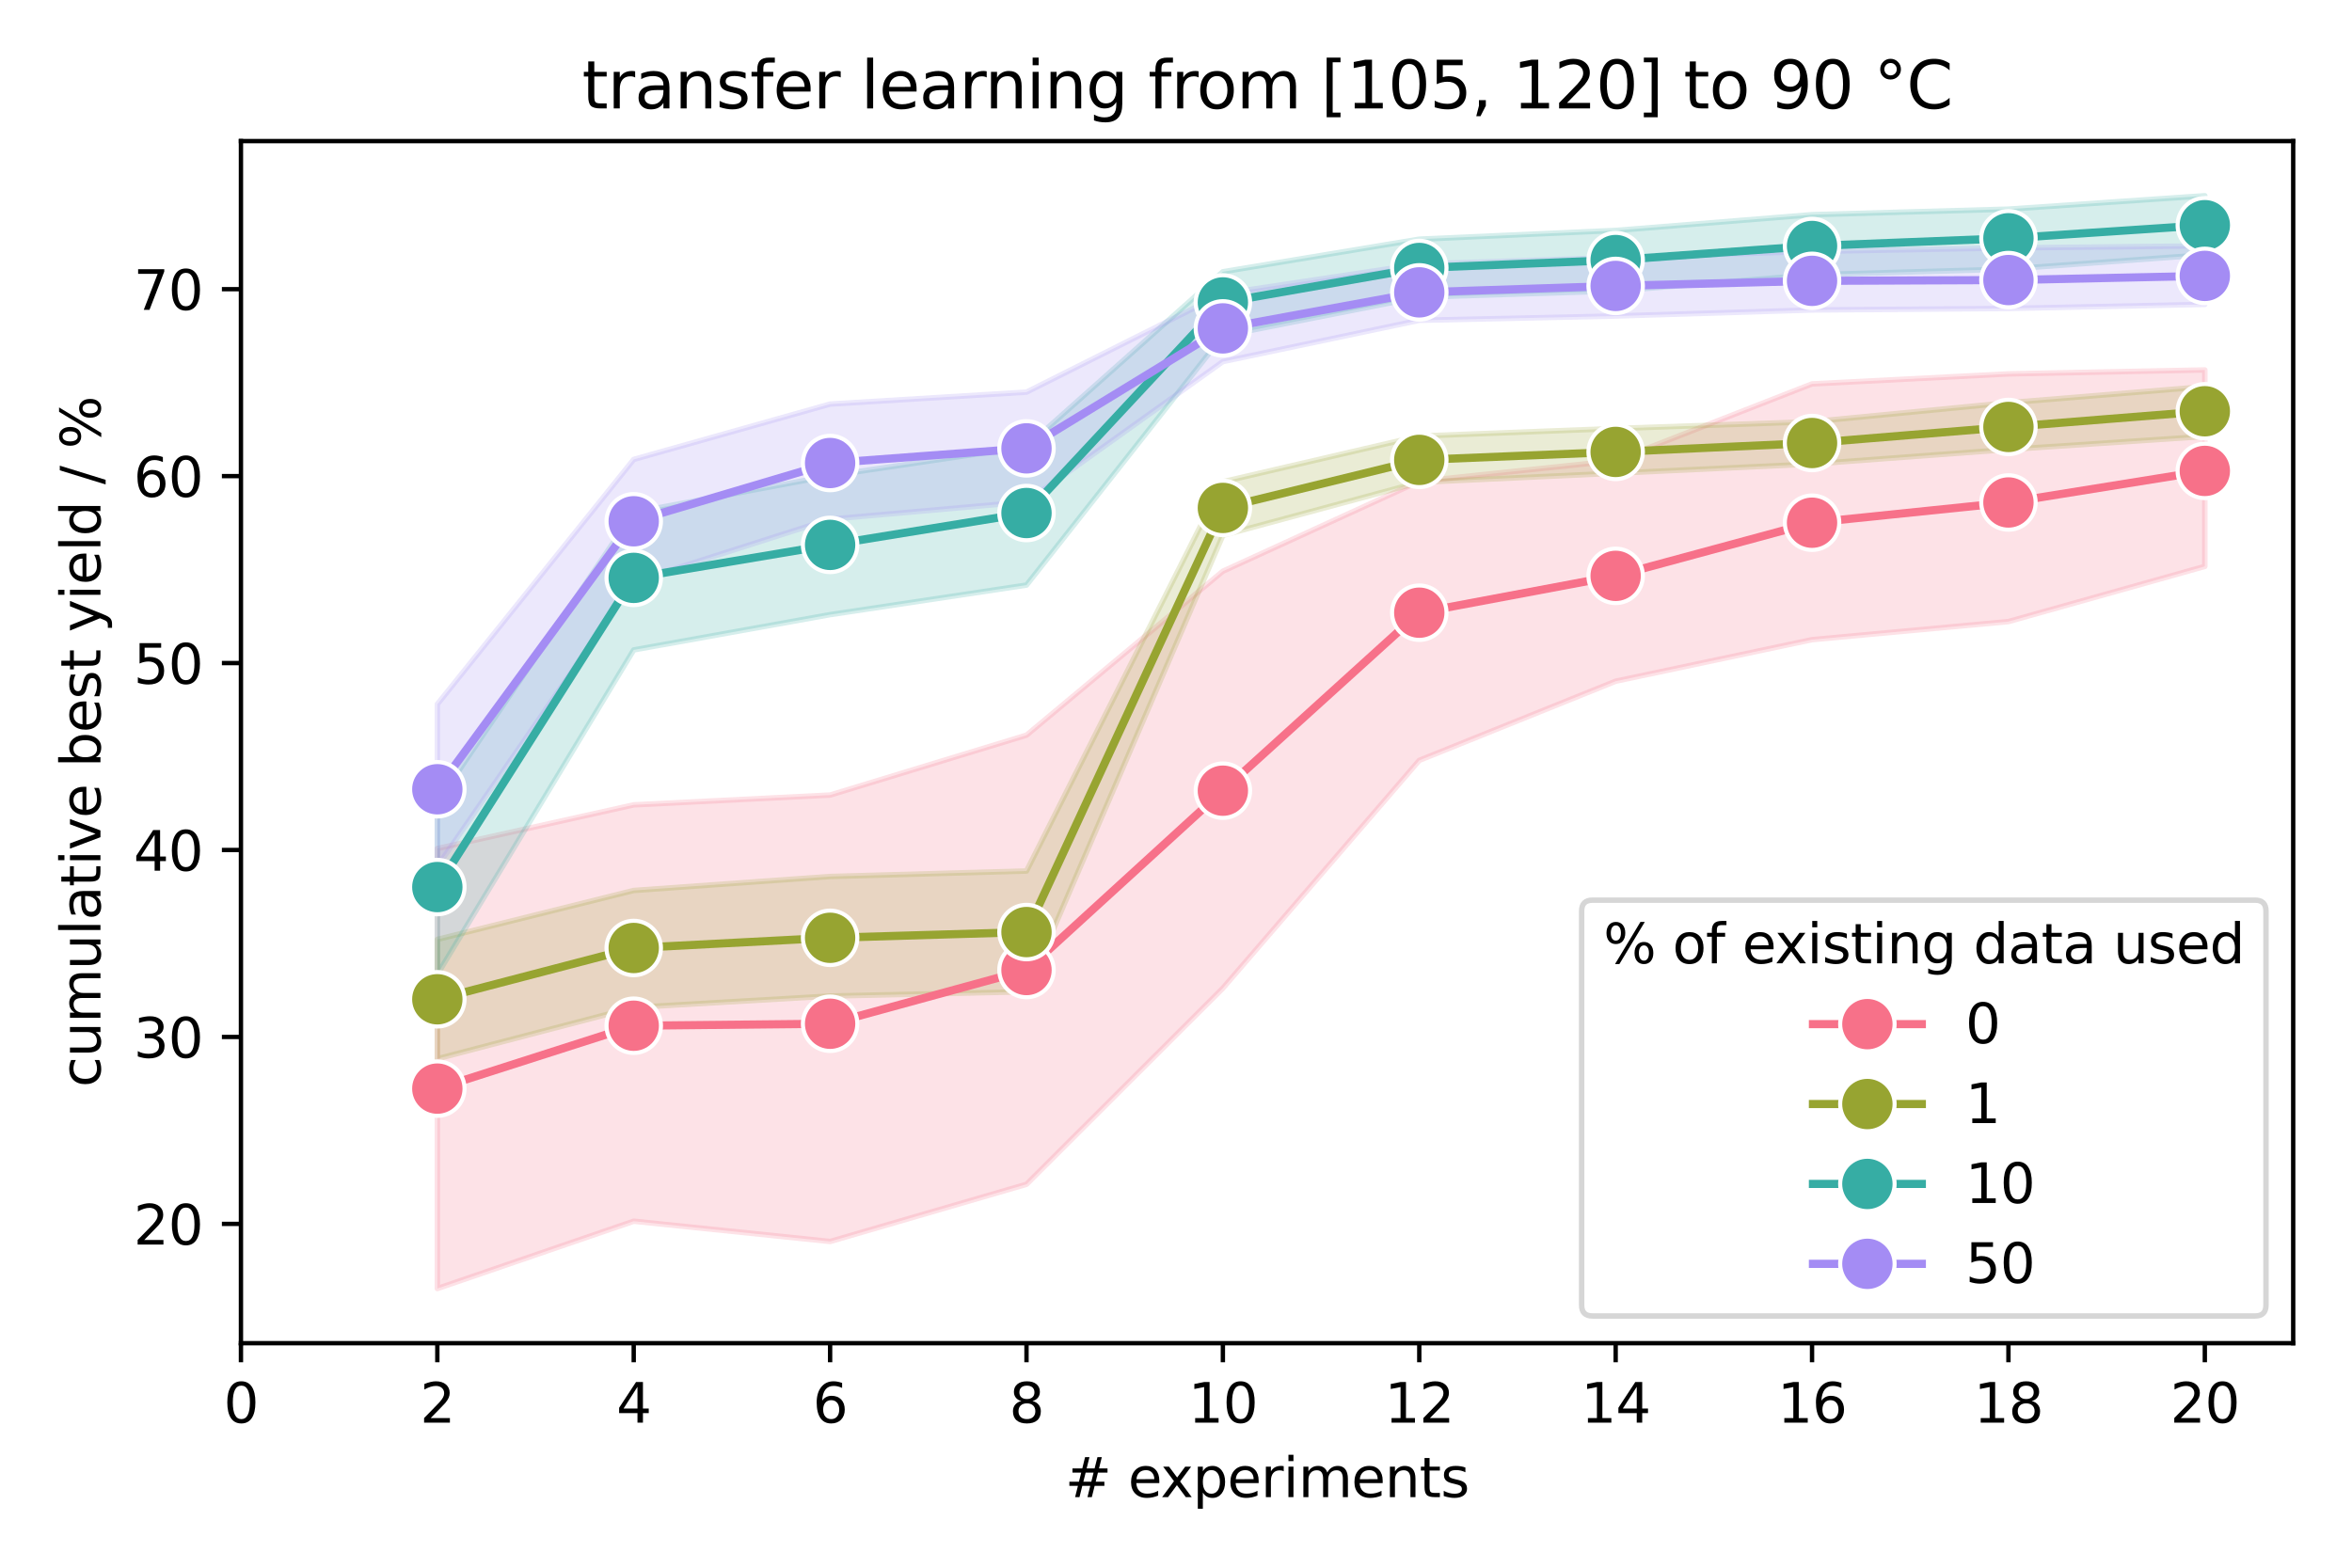 <?xml version="1.0" encoding="UTF-8" standalone="no"?>
<svg
   width="432pt"
   height="288pt"
   viewBox="0 0 432 288"
   version="1.1"
   id="svg206"
   sodipodi:docname="transfer_learning_plot_90_bq2_ndi10_mc15.svg"
   inkscape:export-filename="transfer_learning_plot_90_bq2_ndi10_mc15.png"
   inkscape:export-xdpi="300"
   inkscape:export-ydpi="300"
   inkscape:version="1.3.1 (1:1.3.1+202311172155+91b66b0783)"
   xmlns:inkscape="http://www.inkscape.org/namespaces/inkscape"
   xmlns:sodipodi="http://sodipodi.sourceforge.net/DTD/sodipodi-0.dtd"
   xmlns:xlink="http://www.w3.org/1999/xlink"
   xmlns="http://www.w3.org/2000/svg"
   xmlns:svg="http://www.w3.org/2000/svg"
   xmlns:rdf="http://www.w3.org/1999/02/22-rdf-syntax-ns#"
   xmlns:cc="http://creativecommons.org/ns#"
   xmlns:dc="http://purl.org/dc/elements/1.1/">
  <sodipodi:namedview
     id="namedview206"
     pagecolor="#ffffff"
     bordercolor="#000000"
     borderopacity="0.25"
     inkscape:showpageshadow="2"
     inkscape:pageopacity="0.0"
     inkscape:pagecheckerboard="0"
     inkscape:deskcolor="#d1d1d1"
     inkscape:document-units="pt"
     inkscape:zoom="1.4340278"
     inkscape:cx="288"
     inkscape:cy="192.11622"
     inkscape:window-width="1472"
     inkscape:window-height="891"
     inkscape:window-x="0"
     inkscape:window-y="0"
     inkscape:window-maximized="1"
     inkscape:current-layer="svg206" />
  <defs
     id="defs1">
    <style
       type="text/css"
       id="style1">*{stroke-linejoin: round; stroke-linecap: butt}</style>
  </defs>
  <g
     id="figure_1">
    <g
       id="patch_1">
      <path
         d="M 0 288  L 432 288  L 432 0  L 0 0  z "
         style="fill: #ffffff"
         id="path1" />
    </g>
    <g
       id="axes_1">
      <g
         id="patch_2">
        <path
           d="M 44.255 246.76  L 421.2 246.76  L 421.2 25.92  L 44.255 25.92  z "
           style="fill: #ffffff"
           id="path2" />
      </g>
      <g
         id="PolyCollection_1">
        <defs
           id="defs2">
          <path
             id="m735e8bd8f7"
             d="M 80.326 -132.116  L 80.326 -51.278  L 116.398 -63.652  L 152.469 -59.926  L 188.54 -70.434  L 224.611 -106.461  L 260.683 -148.313  L 296.754 -162.853  L 332.825 -170.489  L 368.897 -173.812  L 404.968 -183.946  L 404.968 -220.037  L 404.968 -220.037  L 368.897 -219.311  L 332.825 -217.476  L 296.754 -203.375  L 260.683 -199.584  L 224.611 -183.061  L 188.54 -152.94  L 152.469 -141.942  L 116.398 -140.14  L 80.326 -132.116  z "
             style="stroke: #f77189; stroke-opacity: 0.2" />
        </defs>
        <g
           clip-path="url(#pfe891e62a8)"
           id="g2">
          <use
             xlink:href="#m735e8bd8f7"
             x="0"
             y="288"
             style="fill: #f77189; fill-opacity: 0.2; stroke: #f77189; stroke-opacity: 0.2"
             id="use2" />
        </g>
      </g>
      <g
         id="PolyCollection_2">
        <defs
           id="defs3">
          <path
             id="m200542d721"
             d="M 80.326 -115.419  L 80.326 -93.496  L 116.398 -102.932  L 152.469 -105.017  L 188.54 -105.807  L 224.611 -189.654  L 260.683 -199.398  L 296.754 -201.07  L 332.825 -202.759  L 368.897 -205.432  L 404.968 -207.822  L 404.968 -216.968  L 404.968 -216.968  L 368.897 -214.017  L 332.825 -210.531  L 296.754 -209.284  L 260.683 -207.893  L 224.611 -199.501  L 188.54 -127.988  L 152.469 -126.98  L 116.398 -124.413  L 80.326 -115.419  z "
             style="stroke: #97a431; stroke-opacity: 0.2" />
        </defs>
        <g
           clip-path="url(#pfe891e62a8)"
           id="g3">
          <use
             xlink:href="#m200542d721"
             x="0"
             y="288"
             style="fill: #97a431; fill-opacity: 0.2; stroke: #97a431; stroke-opacity: 0.2"
             id="use3" />
        </g>
      </g>
      <g
         id="PolyCollection_3">
        <defs
           id="defs4">
          <path
             id="m5b8fc4dc13"
             d="M 80.326 -140.597  L 80.326 -108.984  L 116.398 -168.604  L 152.469 -175.087  L 188.54 -180.513  L 224.611 -226.299  L 260.683 -233.413  L 296.754 -234.548  L 332.825 -237.521  L 368.897 -238.567  L 404.968 -241.197  L 404.968 -252.042  L 404.968 -252.042  L 368.897 -249.582  L 332.825 -248.564  L 296.754 -245.669  L 260.683 -244.064  L 224.611 -238.077  L 188.54 -205.951  L 152.469 -200.612  L 116.398 -193.875  L 80.326 -140.597  z "
             style="stroke: #36ada4; stroke-opacity: 0.2" />
        </defs>
        <g
           clip-path="url(#pfe891e62a8)"
           id="g4">
          <use
             xlink:href="#m5b8fc4dc13"
             x="0"
             y="288"
             style="fill: #36ada4; fill-opacity: 0.2; stroke: #36ada4; stroke-opacity: 0.2"
             id="use4" />
        </g>
      </g>
      <g
         id="PolyCollection_4">
        <defs
           id="defs5">
          <path
             id="mfe44405029"
             d="M 80.326 -158.627  L 80.326 -128.832  L 116.398 -181.102  L 152.469 -192.626  L 188.54 -195.804  L 224.611 -221.572  L 260.683 -229.157  L 296.754 -229.943  L 332.825 -231.052  L 368.897 -231.335  L 404.968 -232.083  L 404.968 -242.827  L 404.968 -242.827  L 368.897 -242.455  L 332.825 -241.815  L 296.754 -240.71  L 260.683 -239.483  L 224.611 -234.056  L 188.54 -215.964  L 152.469 -213.77  L 116.398 -203.601  L 80.326 -158.627  z "
             style="stroke: #a48cf4; stroke-opacity: 0.2" />
        </defs>
        <g
           clip-path="url(#pfe891e62a8)"
           id="g5">
          <use
             xlink:href="#mfe44405029"
             x="0"
             y="288"
             style="fill: #a48cf4; fill-opacity: 0.2; stroke: #a48cf4; stroke-opacity: 0.2"
             id="use5" />
        </g>
      </g>
      <g
         id="matplotlib.axis_1">
        <g
           id="xtick_1">
          <g
             id="line2d_1">
            <defs
               id="defs6">
              <path
                 id="me1000c57c3"
                 d="M 0 0  L 0 3.5  "
                 style="stroke: #000000; stroke-width: 0.8" />
            </defs>
            <g
               id="g6">
              <use
                 xlink:href="#me1000c57c3"
                 x="44.255"
                 y="246.76"
                 style="stroke: #000000; stroke-width: 0.8"
                 id="use6" />
            </g>
          </g>
          <g
             id="text_1">
            <!-- 0 -->
            <g
               transform="translate(41.074 261.358) scale(0.1 -0.1)"
               id="g7">
              <defs
                 id="defs7">
                <path
                   id="DejaVuSans-30"
                   d="M 2034 4250  Q 1547 4250 1301 3770  Q 1056 3291 1056 2328  Q 1056 1369 1301 889  Q 1547 409 2034 409  Q 2525 409 2770 889  Q 3016 1369 3016 2328  Q 3016 3291 2770 3770  Q 2525 4250 2034 4250  z M 2034 4750  Q 2819 4750 3233 4129  Q 3647 3509 3647 2328  Q 3647 1150 3233 529  Q 2819 -91 2034 -91  Q 1250 -91 836 529  Q 422 1150 422 2328  Q 422 3509 836 4129  Q 1250 4750 2034 4750  z "
                   transform="scale(0.016)" />
              </defs>
              <use
                 xlink:href="#DejaVuSans-30"
                 id="use7" />
            </g>
          </g>
        </g>
        <g
           id="xtick_2">
          <g
             id="line2d_2">
            <g
               id="g8">
              <use
                 xlink:href="#me1000c57c3"
                 x="80.326"
                 y="246.76"
                 style="stroke: #000000; stroke-width: 0.8"
                 id="use8" />
            </g>
          </g>
          <g
             id="text_2">
            <!-- 2 -->
            <g
               transform="translate(77.145 261.358) scale(0.1 -0.1)"
               id="g9">
              <defs
                 id="defs8">
                <path
                   id="DejaVuSans-32"
                   d="M 1228 531  L 3431 531  L 3431 0  L 469 0  L 469 531  Q 828 903 1448 1529  Q 2069 2156 2228 2338  Q 2531 2678 2651 2914  Q 2772 3150 2772 3378  Q 2772 3750 2511 3984  Q 2250 4219 1831 4219  Q 1534 4219 1204 4116  Q 875 4013 500 3803  L 500 4441  Q 881 4594 1212 4672  Q 1544 4750 1819 4750  Q 2544 4750 2975 4387  Q 3406 4025 3406 3419  Q 3406 3131 3298 2873  Q 3191 2616 2906 2266  Q 2828 2175 2409 1742  Q 1991 1309 1228 531  z "
                   transform="scale(0.016)" />
              </defs>
              <use
                 xlink:href="#DejaVuSans-32"
                 id="use9" />
            </g>
          </g>
        </g>
        <g
           id="xtick_3">
          <g
             id="line2d_3">
            <g
               id="g10">
              <use
                 xlink:href="#me1000c57c3"
                 x="116.398"
                 y="246.76"
                 style="stroke: #000000; stroke-width: 0.8"
                 id="use10" />
            </g>
          </g>
          <g
             id="text_3">
            <!-- 4 -->
            <g
               transform="translate(113.216 261.358) scale(0.1 -0.1)"
               id="g11">
              <defs
                 id="defs10">
                <path
                   id="DejaVuSans-34"
                   d="M 2419 4116  L 825 1625  L 2419 1625  L 2419 4116  z M 2253 4666  L 3047 4666  L 3047 1625  L 3713 1625  L 3713 1100  L 3047 1100  L 3047 0  L 2419 0  L 2419 1100  L 313 1100  L 313 1709  L 2253 4666  z "
                   transform="scale(0.016)" />
              </defs>
              <use
                 xlink:href="#DejaVuSans-34"
                 id="use11" />
            </g>
          </g>
        </g>
        <g
           id="xtick_4">
          <g
             id="line2d_4">
            <g
               id="g12">
              <use
                 xlink:href="#me1000c57c3"
                 x="152.469"
                 y="246.76"
                 style="stroke: #000000; stroke-width: 0.8"
                 id="use12" />
            </g>
          </g>
          <g
             id="text_4">
            <!-- 6 -->
            <g
               transform="translate(149.288 261.358) scale(0.1 -0.1)"
               id="g13">
              <defs
                 id="defs12">
                <path
                   id="DejaVuSans-36"
                   d="M 2113 2584  Q 1688 2584 1439 2293  Q 1191 2003 1191 1497  Q 1191 994 1439 701  Q 1688 409 2113 409  Q 2538 409 2786 701  Q 3034 994 3034 1497  Q 3034 2003 2786 2293  Q 2538 2584 2113 2584  z M 3366 4563  L 3366 3988  Q 3128 4100 2886 4159  Q 2644 4219 2406 4219  Q 1781 4219 1451 3797  Q 1122 3375 1075 2522  Q 1259 2794 1537 2939  Q 1816 3084 2150 3084  Q 2853 3084 3261 2657  Q 3669 2231 3669 1497  Q 3669 778 3244 343  Q 2819 -91 2113 -91  Q 1303 -91 875 529  Q 447 1150 447 2328  Q 447 3434 972 4092  Q 1497 4750 2381 4750  Q 2619 4750 2861 4703  Q 3103 4656 3366 4563  z "
                   transform="scale(0.016)" />
              </defs>
              <use
                 xlink:href="#DejaVuSans-36"
                 id="use13" />
            </g>
          </g>
        </g>
        <g
           id="xtick_5">
          <g
             id="line2d_5">
            <g
               id="g14">
              <use
                 xlink:href="#me1000c57c3"
                 x="188.54"
                 y="246.76"
                 style="stroke: #000000; stroke-width: 0.8"
                 id="use14" />
            </g>
          </g>
          <g
             id="text_5">
            <!-- 8 -->
            <g
               transform="translate(185.359 261.358) scale(0.1 -0.1)"
               id="g15">
              <defs
                 id="defs14">
                <path
                   id="DejaVuSans-38"
                   d="M 2034 2216  Q 1584 2216 1326 1975  Q 1069 1734 1069 1313  Q 1069 891 1326 650  Q 1584 409 2034 409  Q 2484 409 2743 651  Q 3003 894 3003 1313  Q 3003 1734 2745 1975  Q 2488 2216 2034 2216  z M 1403 2484  Q 997 2584 770 2862  Q 544 3141 544 3541  Q 544 4100 942 4425  Q 1341 4750 2034 4750  Q 2731 4750 3128 4425  Q 3525 4100 3525 3541  Q 3525 3141 3298 2862  Q 3072 2584 2669 2484  Q 3125 2378 3379 2068  Q 3634 1759 3634 1313  Q 3634 634 3220 271  Q 2806 -91 2034 -91  Q 1263 -91 848 271  Q 434 634 434 1313  Q 434 1759 690 2068  Q 947 2378 1403 2484  z M 1172 3481  Q 1172 3119 1398 2916  Q 1625 2713 2034 2713  Q 2441 2713 2670 2916  Q 2900 3119 2900 3481  Q 2900 3844 2670 4047  Q 2441 4250 2034 4250  Q 1625 4250 1398 4047  Q 1172 3844 1172 3481  z "
                   transform="scale(0.016)" />
              </defs>
              <use
                 xlink:href="#DejaVuSans-38"
                 id="use15" />
            </g>
          </g>
        </g>
        <g
           id="xtick_6">
          <g
             id="line2d_6">
            <g
               id="g16">
              <use
                 xlink:href="#me1000c57c3"
                 x="224.611"
                 y="246.76"
                 style="stroke: #000000; stroke-width: 0.8"
                 id="use16" />
            </g>
          </g>
          <g
             id="text_6">
            <!-- 10 -->
            <g
               transform="translate(218.249 261.358) scale(0.1 -0.1)"
               id="g18">
              <defs
                 id="defs16">
                <path
                   id="DejaVuSans-31"
                   d="M 794 531  L 1825 531  L 1825 4091  L 703 3866  L 703 4441  L 1819 4666  L 2450 4666  L 2450 531  L 3481 531  L 3481 0  L 794 0  L 794 531  z "
                   transform="scale(0.016)" />
              </defs>
              <use
                 xlink:href="#DejaVuSans-31"
                 id="use17" />
              <use
                 xlink:href="#DejaVuSans-30"
                 x="63.623"
                 id="use18" />
            </g>
          </g>
        </g>
        <g
           id="xtick_7">
          <g
             id="line2d_7">
            <g
               id="g19">
              <use
                 xlink:href="#me1000c57c3"
                 x="260.683"
                 y="246.76"
                 style="stroke: #000000; stroke-width: 0.8"
                 id="use19" />
            </g>
          </g>
          <g
             id="text_7">
            <!-- 12 -->
            <g
               transform="translate(254.32 261.358) scale(0.1 -0.1)"
               id="g21">
              <use
                 xlink:href="#DejaVuSans-31"
                 id="use20" />
              <use
                 xlink:href="#DejaVuSans-32"
                 x="63.623"
                 id="use21" />
            </g>
          </g>
        </g>
        <g
           id="xtick_8">
          <g
             id="line2d_8">
            <g
               id="g22">
              <use
                 xlink:href="#me1000c57c3"
                 x="296.754"
                 y="246.76"
                 style="stroke: #000000; stroke-width: 0.8"
                 id="use22" />
            </g>
          </g>
          <g
             id="text_8">
            <!-- 14 -->
            <g
               transform="translate(290.392 261.358) scale(0.1 -0.1)"
               id="g24">
              <use
                 xlink:href="#DejaVuSans-31"
                 id="use23" />
              <use
                 xlink:href="#DejaVuSans-34"
                 x="63.623"
                 id="use24" />
            </g>
          </g>
        </g>
        <g
           id="xtick_9">
          <g
             id="line2d_9">
            <g
               id="g25">
              <use
                 xlink:href="#me1000c57c3"
                 x="332.825"
                 y="246.76"
                 style="stroke: #000000; stroke-width: 0.8"
                 id="use25" />
            </g>
          </g>
          <g
             id="text_9">
            <!-- 16 -->
            <g
               transform="translate(326.463 261.358) scale(0.1 -0.1)"
               id="g27">
              <use
                 xlink:href="#DejaVuSans-31"
                 id="use26" />
              <use
                 xlink:href="#DejaVuSans-36"
                 x="63.623"
                 id="use27" />
            </g>
          </g>
        </g>
        <g
           id="xtick_10">
          <g
             id="line2d_10">
            <g
               id="g28">
              <use
                 xlink:href="#me1000c57c3"
                 x="368.897"
                 y="246.76"
                 style="stroke: #000000; stroke-width: 0.8"
                 id="use28" />
            </g>
          </g>
          <g
             id="text_10">
            <!-- 18 -->
            <g
               transform="translate(362.534 261.358) scale(0.1 -0.1)"
               id="g30">
              <use
                 xlink:href="#DejaVuSans-31"
                 id="use29" />
              <use
                 xlink:href="#DejaVuSans-38"
                 x="63.623"
                 id="use30" />
            </g>
          </g>
        </g>
        <g
           id="xtick_11">
          <g
             id="line2d_11">
            <g
               id="g31">
              <use
                 xlink:href="#me1000c57c3"
                 x="404.968"
                 y="246.76"
                 style="stroke: #000000; stroke-width: 0.8"
                 id="use31" />
            </g>
          </g>
          <g
             id="text_11">
            <!-- 20 -->
            <g
               transform="translate(398.605 261.358) scale(0.1 -0.1)"
               id="g33">
              <use
                 xlink:href="#DejaVuSans-32"
                 id="use32" />
              <use
                 xlink:href="#DejaVuSans-30"
                 x="63.623"
                 id="use33" />
            </g>
          </g>
        </g>
        <g
           id="text_12">
          <!-- # experiments -->
          <g
             transform="translate(195.624 275.037) scale(0.1 -0.1)"
             id="g46">
            <defs
               id="defs33">
              <path
                 id="DejaVuSans-23"
                 d="M 3272 2816  L 2363 2816  L 2100 1772  L 3016 1772  L 3272 2816  z M 2803 4594  L 2478 3297  L 3391 3297  L 3719 4594  L 4219 4594  L 3897 3297  L 4872 3297  L 4872 2816  L 3775 2816  L 3519 1772  L 4513 1772  L 4513 1294  L 3397 1294  L 3072 0  L 2572 0  L 2894 1294  L 1978 1294  L 1656 0  L 1153 0  L 1478 1294  L 494 1294  L 494 1772  L 1594 1772  L 1856 2816  L 850 2816  L 850 3297  L 1978 3297  L 2297 4594  L 2803 4594  z "
                 transform="scale(0.016)" />
              <path
                 id="DejaVuSans-20"
                 transform="scale(0.016)" />
              <path
                 id="DejaVuSans-65"
                 d="M 3597 1894  L 3597 1613  L 953 1613  Q 991 1019 1311 708  Q 1631 397 2203 397  Q 2534 397 2845 478  Q 3156 559 3463 722  L 3463 178  Q 3153 47 2828 -22  Q 2503 -91 2169 -91  Q 1331 -91 842 396  Q 353 884 353 1716  Q 353 2575 817 3079  Q 1281 3584 2069 3584  Q 2775 3584 3186 3129  Q 3597 2675 3597 1894  z M 3022 2063  Q 3016 2534 2758 2815  Q 2500 3097 2075 3097  Q 1594 3097 1305 2825  Q 1016 2553 972 2059  L 3022 2063  z "
                 transform="scale(0.016)" />
              <path
                 id="DejaVuSans-78"
                 d="M 3513 3500  L 2247 1797  L 3578 0  L 2900 0  L 1881 1375  L 863 0  L 184 0  L 1544 1831  L 300 3500  L 978 3500  L 1906 2253  L 2834 3500  L 3513 3500  z "
                 transform="scale(0.016)" />
              <path
                 id="DejaVuSans-70"
                 d="M 1159 525  L 1159 -1331  L 581 -1331  L 581 3500  L 1159 3500  L 1159 2969  Q 1341 3281 1617 3432  Q 1894 3584 2278 3584  Q 2916 3584 3314 3078  Q 3713 2572 3713 1747  Q 3713 922 3314 415  Q 2916 -91 2278 -91  Q 1894 -91 1617 61  Q 1341 213 1159 525  z M 3116 1747  Q 3116 2381 2855 2742  Q 2594 3103 2138 3103  Q 1681 3103 1420 2742  Q 1159 2381 1159 1747  Q 1159 1113 1420 752  Q 1681 391 2138 391  Q 2594 391 2855 752  Q 3116 1113 3116 1747  z "
                 transform="scale(0.016)" />
              <path
                 id="DejaVuSans-72"
                 d="M 2631 2963  Q 2534 3019 2420 3045  Q 2306 3072 2169 3072  Q 1681 3072 1420 2755  Q 1159 2438 1159 1844  L 1159 0  L 581 0  L 581 3500  L 1159 3500  L 1159 2956  Q 1341 3275 1631 3429  Q 1922 3584 2338 3584  Q 2397 3584 2469 3576  Q 2541 3569 2628 3553  L 2631 2963  z "
                 transform="scale(0.016)" />
              <path
                 id="DejaVuSans-69"
                 d="M 603 3500  L 1178 3500  L 1178 0  L 603 0  L 603 3500  z M 603 4863  L 1178 4863  L 1178 4134  L 603 4134  L 603 4863  z "
                 transform="scale(0.016)" />
              <path
                 id="DejaVuSans-6d"
                 d="M 3328 2828  Q 3544 3216 3844 3400  Q 4144 3584 4550 3584  Q 5097 3584 5394 3201  Q 5691 2819 5691 2113  L 5691 0  L 5113 0  L 5113 2094  Q 5113 2597 4934 2840  Q 4756 3084 4391 3084  Q 3944 3084 3684 2787  Q 3425 2491 3425 1978  L 3425 0  L 2847 0  L 2847 2094  Q 2847 2600 2669 2842  Q 2491 3084 2119 3084  Q 1678 3084 1418 2786  Q 1159 2488 1159 1978  L 1159 0  L 581 0  L 581 3500  L 1159 3500  L 1159 2956  Q 1356 3278 1631 3431  Q 1906 3584 2284 3584  Q 2666 3584 2933 3390  Q 3200 3197 3328 2828  z "
                 transform="scale(0.016)" />
              <path
                 id="DejaVuSans-6e"
                 d="M 3513 2113  L 3513 0  L 2938 0  L 2938 2094  Q 2938 2591 2744 2837  Q 2550 3084 2163 3084  Q 1697 3084 1428 2787  Q 1159 2491 1159 1978  L 1159 0  L 581 0  L 581 3500  L 1159 3500  L 1159 2956  Q 1366 3272 1645 3428  Q 1925 3584 2291 3584  Q 2894 3584 3203 3211  Q 3513 2838 3513 2113  z "
                 transform="scale(0.016)" />
              <path
                 id="DejaVuSans-74"
                 d="M 1172 4494  L 1172 3500  L 2356 3500  L 2356 3053  L 1172 3053  L 1172 1153  Q 1172 725 1289 603  Q 1406 481 1766 481  L 2356 481  L 2356 0  L 1766 0  Q 1100 0 847 248  Q 594 497 594 1153  L 594 3053  L 172 3053  L 172 3500  L 594 3500  L 594 4494  L 1172 4494  z "
                 transform="scale(0.016)" />
              <path
                 id="DejaVuSans-73"
                 d="M 2834 3397  L 2834 2853  Q 2591 2978 2328 3040  Q 2066 3103 1784 3103  Q 1356 3103 1142 2972  Q 928 2841 928 2578  Q 928 2378 1081 2264  Q 1234 2150 1697 2047  L 1894 2003  Q 2506 1872 2764 1633  Q 3022 1394 3022 966  Q 3022 478 2636 193  Q 2250 -91 1575 -91  Q 1294 -91 989 -36  Q 684 19 347 128  L 347 722  Q 666 556 975 473  Q 1284 391 1588 391  Q 1994 391 2212 530  Q 2431 669 2431 922  Q 2431 1156 2273 1281  Q 2116 1406 1581 1522  L 1381 1569  Q 847 1681 609 1914  Q 372 2147 372 2553  Q 372 3047 722 3315  Q 1072 3584 1716 3584  Q 2034 3584 2315 3537  Q 2597 3491 2834 3397  z "
                 transform="scale(0.016)" />
            </defs>
            <use
               xlink:href="#DejaVuSans-23"
               id="use34" />
            <use
               xlink:href="#DejaVuSans-20"
               x="83.789"
               id="use35" />
            <use
               xlink:href="#DejaVuSans-65"
               x="115.576"
               id="use36" />
            <use
               xlink:href="#DejaVuSans-78"
               x="175.35"
               id="use37" />
            <use
               xlink:href="#DejaVuSans-70"
               x="234.529"
               id="use38" />
            <use
               xlink:href="#DejaVuSans-65"
               x="298.006"
               id="use39" />
            <use
               xlink:href="#DejaVuSans-72"
               x="359.529"
               id="use40" />
            <use
               xlink:href="#DejaVuSans-69"
               x="400.643"
               id="use41" />
            <use
               xlink:href="#DejaVuSans-6d"
               x="428.426"
               id="use42" />
            <use
               xlink:href="#DejaVuSans-65"
               x="525.838"
               id="use43" />
            <use
               xlink:href="#DejaVuSans-6e"
               x="587.361"
               id="use44" />
            <use
               xlink:href="#DejaVuSans-74"
               x="650.74"
               id="use45" />
            <use
               xlink:href="#DejaVuSans-73"
               x="689.949"
               id="use46" />
          </g>
        </g>
      </g>
      <g
         id="matplotlib.axis_2">
        <g
           id="ytick_1">
          <g
             id="line2d_12">
            <defs
               id="defs46">
              <path
                 id="m759ceba5ac"
                 d="M 0 0  L -3.5 0  "
                 style="stroke: #000000; stroke-width: 0.8" />
            </defs>
            <g
               id="g47">
              <use
                 xlink:href="#m759ceba5ac"
                 x="44.255"
                 y="224.843"
                 style="stroke: #000000; stroke-width: 0.8"
                 id="use47" />
            </g>
          </g>
          <g
             id="text_13">
            <!-- 20 -->
            <g
               transform="translate(24.53 228.643) scale(0.1 -0.1)"
               id="g49">
              <use
                 xlink:href="#DejaVuSans-32"
                 id="use48" />
              <use
                 xlink:href="#DejaVuSans-30"
                 x="63.623"
                 id="use49" />
            </g>
          </g>
        </g>
        <g
           id="ytick_2">
          <g
             id="line2d_13">
            <g
               id="g50">
              <use
                 xlink:href="#m759ceba5ac"
                 x="44.255"
                 y="190.499"
                 style="stroke: #000000; stroke-width: 0.8"
                 id="use50" />
            </g>
          </g>
          <g
             id="text_14">
            <!-- 30 -->
            <g
               transform="translate(24.53 194.299) scale(0.1 -0.1)"
               id="g52">
              <defs
                 id="defs50">
                <path
                   id="DejaVuSans-33"
                   d="M 2597 2516  Q 3050 2419 3304 2112  Q 3559 1806 3559 1356  Q 3559 666 3084 287  Q 2609 -91 1734 -91  Q 1441 -91 1130 -33  Q 819 25 488 141  L 488 750  Q 750 597 1062 519  Q 1375 441 1716 441  Q 2309 441 2620 675  Q 2931 909 2931 1356  Q 2931 1769 2642 2001  Q 2353 2234 1838 2234  L 1294 2234  L 1294 2753  L 1863 2753  Q 2328 2753 2575 2939  Q 2822 3125 2822 3475  Q 2822 3834 2567 4026  Q 2313 4219 1838 4219  Q 1578 4219 1281 4162  Q 984 4106 628 3988  L 628 4550  Q 988 4650 1302 4700  Q 1616 4750 1894 4750  Q 2613 4750 3031 4423  Q 3450 4097 3450 3541  Q 3450 3153 3228 2886  Q 3006 2619 2597 2516  z "
                   transform="scale(0.016)" />
              </defs>
              <use
                 xlink:href="#DejaVuSans-33"
                 id="use51" />
              <use
                 xlink:href="#DejaVuSans-30"
                 x="63.623"
                 id="use52" />
            </g>
          </g>
        </g>
        <g
           id="ytick_3">
          <g
             id="line2d_14">
            <g
               id="g53">
              <use
                 xlink:href="#m759ceba5ac"
                 x="44.255"
                 y="156.155"
                 style="stroke: #000000; stroke-width: 0.8"
                 id="use53" />
            </g>
          </g>
          <g
             id="text_15">
            <!-- 40 -->
            <g
               transform="translate(24.53 159.954) scale(0.1 -0.1)"
               id="g55">
              <use
                 xlink:href="#DejaVuSans-34"
                 id="use54" />
              <use
                 xlink:href="#DejaVuSans-30"
                 x="63.623"
                 id="use55" />
            </g>
          </g>
        </g>
        <g
           id="ytick_4">
          <g
             id="line2d_15">
            <g
               id="g56">
              <use
                 xlink:href="#m759ceba5ac"
                 x="44.255"
                 y="121.811"
                 style="stroke: #000000; stroke-width: 0.8"
                 id="use56" />
            </g>
          </g>
          <g
             id="text_16">
            <!-- 50 -->
            <g
               transform="translate(24.53 125.61) scale(0.1 -0.1)"
               id="g58">
              <defs
                 id="defs56">
                <path
                   id="DejaVuSans-35"
                   d="M 691 4666  L 3169 4666  L 3169 4134  L 1269 4134  L 1269 2991  Q 1406 3038 1543 3061  Q 1681 3084 1819 3084  Q 2600 3084 3056 2656  Q 3513 2228 3513 1497  Q 3513 744 3044 326  Q 2575 -91 1722 -91  Q 1428 -91 1123 -41  Q 819 9 494 109  L 494 744  Q 775 591 1075 516  Q 1375 441 1709 441  Q 2250 441 2565 725  Q 2881 1009 2881 1497  Q 2881 1984 2565 2268  Q 2250 2553 1709 2553  Q 1456 2553 1204 2497  Q 953 2441 691 2322  L 691 4666  z "
                   transform="scale(0.016)" />
              </defs>
              <use
                 xlink:href="#DejaVuSans-35"
                 id="use57" />
              <use
                 xlink:href="#DejaVuSans-30"
                 x="63.623"
                 id="use58" />
            </g>
          </g>
        </g>
        <g
           id="ytick_5">
          <g
             id="line2d_16">
            <g
               id="g59">
              <use
                 xlink:href="#m759ceba5ac"
                 x="44.255"
                 y="87.467"
                 style="stroke: #000000; stroke-width: 0.8"
                 id="use59" />
            </g>
          </g>
          <g
             id="text_17">
            <!-- 60 -->
            <g
               transform="translate(24.53 91.266) scale(0.1 -0.1)"
               id="g61">
              <use
                 xlink:href="#DejaVuSans-36"
                 id="use60" />
              <use
                 xlink:href="#DejaVuSans-30"
                 x="63.623"
                 id="use61" />
            </g>
          </g>
        </g>
        <g
           id="ytick_6">
          <g
             id="line2d_17">
            <g
               id="g62">
              <use
                 xlink:href="#m759ceba5ac"
                 x="44.255"
                 y="53.123"
                 style="stroke: #000000; stroke-width: 0.8"
                 id="use62" />
            </g>
          </g>
          <g
             id="text_18">
            <!-- 70 -->
            <g
               transform="translate(24.53 56.922) scale(0.1 -0.1)"
               id="g64">
              <defs
                 id="defs62">
                <path
                   id="DejaVuSans-37"
                   d="M 525 4666  L 3525 4666  L 3525 4397  L 1831 0  L 1172 0  L 2766 4134  L 525 4134  L 525 4666  z "
                   transform="scale(0.016)" />
              </defs>
              <use
                 xlink:href="#DejaVuSans-37"
                 id="use63" />
              <use
                 xlink:href="#DejaVuSans-30"
                 x="63.623"
                 id="use64" />
            </g>
          </g>
        </g>
        <g
           id="text_19">
          <!-- cumulative best yield / % -->
          <g
             transform="translate(18.45 199.731) rotate(-90) scale(0.1 -0.1)"
             id="g89">
            <defs
               id="defs64">
              <path
                 id="DejaVuSans-63"
                 d="M 3122 3366  L 3122 2828  Q 2878 2963 2633 3030  Q 2388 3097 2138 3097  Q 1578 3097 1268 2742  Q 959 2388 959 1747  Q 959 1106 1268 751  Q 1578 397 2138 397  Q 2388 397 2633 464  Q 2878 531 3122 666  L 3122 134  Q 2881 22 2623 -34  Q 2366 -91 2075 -91  Q 1284 -91 818 406  Q 353 903 353 1747  Q 353 2603 823 3093  Q 1294 3584 2113 3584  Q 2378 3584 2631 3529  Q 2884 3475 3122 3366  z "
                 transform="scale(0.016)" />
              <path
                 id="DejaVuSans-75"
                 d="M 544 1381  L 544 3500  L 1119 3500  L 1119 1403  Q 1119 906 1312 657  Q 1506 409 1894 409  Q 2359 409 2629 706  Q 2900 1003 2900 1516  L 2900 3500  L 3475 3500  L 3475 0  L 2900 0  L 2900 538  Q 2691 219 2414 64  Q 2138 -91 1772 -91  Q 1169 -91 856 284  Q 544 659 544 1381  z M 1991 3584  L 1991 3584  z "
                 transform="scale(0.016)" />
              <path
                 id="DejaVuSans-6c"
                 d="M 603 4863  L 1178 4863  L 1178 0  L 603 0  L 603 4863  z "
                 transform="scale(0.016)" />
              <path
                 id="DejaVuSans-61"
                 d="M 2194 1759  Q 1497 1759 1228 1600  Q 959 1441 959 1056  Q 959 750 1161 570  Q 1363 391 1709 391  Q 2188 391 2477 730  Q 2766 1069 2766 1631  L 2766 1759  L 2194 1759  z M 3341 1997  L 3341 0  L 2766 0  L 2766 531  Q 2569 213 2275 61  Q 1981 -91 1556 -91  Q 1019 -91 701 211  Q 384 513 384 1019  Q 384 1609 779 1909  Q 1175 2209 1959 2209  L 2766 2209  L 2766 2266  Q 2766 2663 2505 2880  Q 2244 3097 1772 3097  Q 1472 3097 1187 3025  Q 903 2953 641 2809  L 641 3341  Q 956 3463 1253 3523  Q 1550 3584 1831 3584  Q 2591 3584 2966 3190  Q 3341 2797 3341 1997  z "
                 transform="scale(0.016)" />
              <path
                 id="DejaVuSans-76"
                 d="M 191 3500  L 800 3500  L 1894 563  L 2988 3500  L 3597 3500  L 2284 0  L 1503 0  L 191 3500  z "
                 transform="scale(0.016)" />
              <path
                 id="DejaVuSans-62"
                 d="M 3116 1747  Q 3116 2381 2855 2742  Q 2594 3103 2138 3103  Q 1681 3103 1420 2742  Q 1159 2381 1159 1747  Q 1159 1113 1420 752  Q 1681 391 2138 391  Q 2594 391 2855 752  Q 3116 1113 3116 1747  z M 1159 2969  Q 1341 3281 1617 3432  Q 1894 3584 2278 3584  Q 2916 3584 3314 3078  Q 3713 2572 3713 1747  Q 3713 922 3314 415  Q 2916 -91 2278 -91  Q 1894 -91 1617 61  Q 1341 213 1159 525  L 1159 0  L 581 0  L 581 4863  L 1159 4863  L 1159 2969  z "
                 transform="scale(0.016)" />
              <path
                 id="DejaVuSans-79"
                 d="M 2059 -325  Q 1816 -950 1584 -1140  Q 1353 -1331 966 -1331  L 506 -1331  L 506 -850  L 844 -850  Q 1081 -850 1212 -737  Q 1344 -625 1503 -206  L 1606 56  L 191 3500  L 800 3500  L 1894 763  L 2988 3500  L 3597 3500  L 2059 -325  z "
                 transform="scale(0.016)" />
              <path
                 id="DejaVuSans-64"
                 d="M 2906 2969  L 2906 4863  L 3481 4863  L 3481 0  L 2906 0  L 2906 525  Q 2725 213 2448 61  Q 2172 -91 1784 -91  Q 1150 -91 751 415  Q 353 922 353 1747  Q 353 2572 751 3078  Q 1150 3584 1784 3584  Q 2172 3584 2448 3432  Q 2725 3281 2906 2969  z M 947 1747  Q 947 1113 1208 752  Q 1469 391 1925 391  Q 2381 391 2643 752  Q 2906 1113 2906 1747  Q 2906 2381 2643 2742  Q 2381 3103 1925 3103  Q 1469 3103 1208 2742  Q 947 2381 947 1747  z "
                 transform="scale(0.016)" />
              <path
                 id="DejaVuSans-2f"
                 d="M 1625 4666  L 2156 4666  L 531 -594  L 0 -594  L 1625 4666  z "
                 transform="scale(0.016)" />
              <path
                 id="DejaVuSans-25"
                 d="M 4653 2053  Q 4381 2053 4226 1822  Q 4072 1591 4072 1178  Q 4072 772 4226 539  Q 4381 306 4653 306  Q 4919 306 5073 539  Q 5228 772 5228 1178  Q 5228 1588 5073 1820  Q 4919 2053 4653 2053  z M 4653 2450  Q 5147 2450 5437 2106  Q 5728 1763 5728 1178  Q 5728 594 5436 251  Q 5144 -91 4653 -91  Q 4153 -91 3862 251  Q 3572 594 3572 1178  Q 3572 1766 3864 2108  Q 4156 2450 4653 2450  z M 1428 4353  Q 1159 4353 1004 4120  Q 850 3888 850 3481  Q 850 3069 1003 2837  Q 1156 2606 1428 2606  Q 1700 2606 1854 2837  Q 2009 3069 2009 3481  Q 2009 3884 1853 4118  Q 1697 4353 1428 4353  z M 4250 4750  L 4750 4750  L 1831 -91  L 1331 -91  L 4250 4750  z M 1428 4750  Q 1922 4750 2215 4408  Q 2509 4066 2509 3481  Q 2509 2891 2217 2550  Q 1925 2209 1428 2209  Q 931 2209 642 2551  Q 353 2894 353 3481  Q 353 4063 643 4406  Q 934 4750 1428 4750  z "
                 transform="scale(0.016)" />
            </defs>
            <use
               xlink:href="#DejaVuSans-63"
               id="use65" />
            <use
               xlink:href="#DejaVuSans-75"
               x="54.98"
               id="use66" />
            <use
               xlink:href="#DejaVuSans-6d"
               x="118.359"
               id="use67" />
            <use
               xlink:href="#DejaVuSans-75"
               x="215.771"
               id="use68" />
            <use
               xlink:href="#DejaVuSans-6c"
               x="279.15"
               id="use69" />
            <use
               xlink:href="#DejaVuSans-61"
               x="306.934"
               id="use70" />
            <use
               xlink:href="#DejaVuSans-74"
               x="368.213"
               id="use71" />
            <use
               xlink:href="#DejaVuSans-69"
               x="407.422"
               id="use72" />
            <use
               xlink:href="#DejaVuSans-76"
               x="435.205"
               id="use73" />
            <use
               xlink:href="#DejaVuSans-65"
               x="494.385"
               id="use74" />
            <use
               xlink:href="#DejaVuSans-20"
               x="555.908"
               id="use75" />
            <use
               xlink:href="#DejaVuSans-62"
               x="587.695"
               id="use76" />
            <use
               xlink:href="#DejaVuSans-65"
               x="651.172"
               id="use77" />
            <use
               xlink:href="#DejaVuSans-73"
               x="712.695"
               id="use78" />
            <use
               xlink:href="#DejaVuSans-74"
               x="764.795"
               id="use79" />
            <use
               xlink:href="#DejaVuSans-20"
               x="804.004"
               id="use80" />
            <use
               xlink:href="#DejaVuSans-79"
               x="835.791"
               id="use81" />
            <use
               xlink:href="#DejaVuSans-69"
               x="894.971"
               id="use82" />
            <use
               xlink:href="#DejaVuSans-65"
               x="922.754"
               id="use83" />
            <use
               xlink:href="#DejaVuSans-6c"
               x="984.277"
               id="use84" />
            <use
               xlink:href="#DejaVuSans-64"
               x="1012.061"
               id="use85" />
            <use
               xlink:href="#DejaVuSans-20"
               x="1075.537"
               id="use86" />
            <use
               xlink:href="#DejaVuSans-2f"
               x="1107.324"
               id="use87" />
            <use
               xlink:href="#DejaVuSans-20"
               x="1141.016"
               id="use88" />
            <use
               xlink:href="#DejaVuSans-25"
               x="1172.803"
               id="use89" />
          </g>
        </g>
      </g>
      <g
         id="line2d_18">
        <path
           d="M 80.326 199.99  L 116.398 188.436  L 152.469 188.072  L 188.54 178.204  L 224.611 145.257  L 260.683 112.559  L 296.754 105.791  L 332.825 96.028  L 368.897 92.309  L 404.968 86.51  "
           clip-path="url(#pfe891e62a8)"
           style="fill: none; stroke: #f77189; stroke-width: 1.5; stroke-linecap: square"
           id="path89" />
        <defs
           id="defs89">
          <path
             id="m7c3a0bcd60"
             d="M 0 5  C 1.326 5 2.598 4.473 3.536 3.536  C 4.473 2.598 5 1.326 5 0  C 5 -1.326 4.473 -2.598 3.536 -3.536  C 2.598 -4.473 1.326 -5 0 -5  C -1.326 -5 -2.598 -4.473 -3.536 -3.536  C -4.473 -2.598 -5 -1.326 -5 0  C -5 1.326 -4.473 2.598 -3.536 3.536  C -2.598 4.473 -1.326 5 0 5  z "
             style="stroke: #ffffff; stroke-width: 0.75" />
        </defs>
        <g
           clip-path="url(#pfe891e62a8)"
           id="g99">
          <use
             xlink:href="#m7c3a0bcd60"
             x="80.326"
             y="199.99"
             style="fill: #f77189; stroke: #ffffff; stroke-width: 0.75"
             id="use90" />
          <use
             xlink:href="#m7c3a0bcd60"
             x="116.398"
             y="188.436"
             style="fill: #f77189; stroke: #ffffff; stroke-width: 0.75"
             id="use91" />
          <use
             xlink:href="#m7c3a0bcd60"
             x="152.469"
             y="188.072"
             style="fill: #f77189; stroke: #ffffff; stroke-width: 0.75"
             id="use92" />
          <use
             xlink:href="#m7c3a0bcd60"
             x="188.54"
             y="178.204"
             style="fill: #f77189; stroke: #ffffff; stroke-width: 0.75"
             id="use93" />
          <use
             xlink:href="#m7c3a0bcd60"
             x="224.611"
             y="145.257"
             style="fill: #f77189; stroke: #ffffff; stroke-width: 0.75"
             id="use94" />
          <use
             xlink:href="#m7c3a0bcd60"
             x="260.683"
             y="112.559"
             style="fill: #f77189; stroke: #ffffff; stroke-width: 0.75"
             id="use95" />
          <use
             xlink:href="#m7c3a0bcd60"
             x="296.754"
             y="105.791"
             style="fill: #f77189; stroke: #ffffff; stroke-width: 0.75"
             id="use96" />
          <use
             xlink:href="#m7c3a0bcd60"
             x="332.825"
             y="96.028"
             style="fill: #f77189; stroke: #ffffff; stroke-width: 0.75"
             id="use97" />
          <use
             xlink:href="#m7c3a0bcd60"
             x="368.897"
             y="92.309"
             style="fill: #f77189; stroke: #ffffff; stroke-width: 0.75"
             id="use98" />
          <use
             xlink:href="#m7c3a0bcd60"
             x="404.968"
             y="86.51"
             style="fill: #f77189; stroke: #ffffff; stroke-width: 0.75"
             id="use99" />
        </g>
      </g>
      <g
         id="line2d_19">
        <path
           d="M 80.326 183.578  L 116.398 174.156  L 152.469 172.285  L 188.54 171.23  L 224.611 93.312  L 260.683 84.489  L 296.754 83.023  L 332.825 81.388  L 368.897 78.437  L 404.968 75.554  "
           clip-path="url(#pfe891e62a8)"
           style="fill: none; stroke: #97a431; stroke-width: 1.5; stroke-linecap: square"
           id="path99" />
        <defs
           id="defs99">
          <path
             id="m0ee41c488a"
             d="M 0 5  C 1.326 5 2.598 4.473 3.536 3.536  C 4.473 2.598 5 1.326 5 0  C 5 -1.326 4.473 -2.598 3.536 -3.536  C 2.598 -4.473 1.326 -5 0 -5  C -1.326 -5 -2.598 -4.473 -3.536 -3.536  C -4.473 -2.598 -5 -1.326 -5 0  C -5 1.326 -4.473 2.598 -3.536 3.536  C -2.598 4.473 -1.326 5 0 5  z "
             style="stroke: #ffffff; stroke-width: 0.75" />
        </defs>
        <g
           clip-path="url(#pfe891e62a8)"
           id="g109">
          <use
             xlink:href="#m0ee41c488a"
             x="80.326"
             y="183.578"
             style="fill: #97a431; stroke: #ffffff; stroke-width: 0.75"
             id="use100" />
          <use
             xlink:href="#m0ee41c488a"
             x="116.398"
             y="174.156"
             style="fill: #97a431; stroke: #ffffff; stroke-width: 0.75"
             id="use101" />
          <use
             xlink:href="#m0ee41c488a"
             x="152.469"
             y="172.285"
             style="fill: #97a431; stroke: #ffffff; stroke-width: 0.75"
             id="use102" />
          <use
             xlink:href="#m0ee41c488a"
             x="188.54"
             y="171.23"
             style="fill: #97a431; stroke: #ffffff; stroke-width: 0.75"
             id="use103" />
          <use
             xlink:href="#m0ee41c488a"
             x="224.611"
             y="93.312"
             style="fill: #97a431; stroke: #ffffff; stroke-width: 0.75"
             id="use104" />
          <use
             xlink:href="#m0ee41c488a"
             x="260.683"
             y="84.489"
             style="fill: #97a431; stroke: #ffffff; stroke-width: 0.75"
             id="use105" />
          <use
             xlink:href="#m0ee41c488a"
             x="296.754"
             y="83.023"
             style="fill: #97a431; stroke: #ffffff; stroke-width: 0.75"
             id="use106" />
          <use
             xlink:href="#m0ee41c488a"
             x="332.825"
             y="81.388"
             style="fill: #97a431; stroke: #ffffff; stroke-width: 0.75"
             id="use107" />
          <use
             xlink:href="#m0ee41c488a"
             x="368.897"
             y="78.437"
             style="fill: #97a431; stroke: #ffffff; stroke-width: 0.75"
             id="use108" />
          <use
             xlink:href="#m0ee41c488a"
             x="404.968"
             y="75.554"
             style="fill: #97a431; stroke: #ffffff; stroke-width: 0.75"
             id="use109" />
        </g>
      </g>
      <g
         id="line2d_20">
        <path
           d="M 80.326 162.963  L 116.398 106.162  L 152.469 100.103  L 188.54 94.247  L 224.611 55.558  L 260.683 49.23  L 296.754 47.774  L 332.825 45.19  L 368.897 43.772  L 404.968 41.37  "
           clip-path="url(#pfe891e62a8)"
           style="fill: none; stroke: #36ada4; stroke-width: 1.5; stroke-linecap: square"
           id="path109" />
        <defs
           id="defs109">
          <path
             id="m5c822dbdc8"
             d="M 0 5  C 1.326 5 2.598 4.473 3.536 3.536  C 4.473 2.598 5 1.326 5 0  C 5 -1.326 4.473 -2.598 3.536 -3.536  C 2.598 -4.473 1.326 -5 0 -5  C -1.326 -5 -2.598 -4.473 -3.536 -3.536  C -4.473 -2.598 -5 -1.326 -5 0  C -5 1.326 -4.473 2.598 -3.536 3.536  C -2.598 4.473 -1.326 5 0 5  z "
             style="stroke: #ffffff; stroke-width: 0.75" />
        </defs>
        <g
           clip-path="url(#pfe891e62a8)"
           id="g119">
          <use
             xlink:href="#m5c822dbdc8"
             x="80.326"
             y="162.963"
             style="fill: #36ada4; stroke: #ffffff; stroke-width: 0.75"
             id="use110" />
          <use
             xlink:href="#m5c822dbdc8"
             x="116.398"
             y="106.162"
             style="fill: #36ada4; stroke: #ffffff; stroke-width: 0.75"
             id="use111" />
          <use
             xlink:href="#m5c822dbdc8"
             x="152.469"
             y="100.103"
             style="fill: #36ada4; stroke: #ffffff; stroke-width: 0.75"
             id="use112" />
          <use
             xlink:href="#m5c822dbdc8"
             x="188.54"
             y="94.247"
             style="fill: #36ada4; stroke: #ffffff; stroke-width: 0.75"
             id="use113" />
          <use
             xlink:href="#m5c822dbdc8"
             x="224.611"
             y="55.558"
             style="fill: #36ada4; stroke: #ffffff; stroke-width: 0.75"
             id="use114" />
          <use
             xlink:href="#m5c822dbdc8"
             x="260.683"
             y="49.23"
             style="fill: #36ada4; stroke: #ffffff; stroke-width: 0.75"
             id="use115" />
          <use
             xlink:href="#m5c822dbdc8"
             x="296.754"
             y="47.774"
             style="fill: #36ada4; stroke: #ffffff; stroke-width: 0.75"
             id="use116" />
          <use
             xlink:href="#m5c822dbdc8"
             x="332.825"
             y="45.19"
             style="fill: #36ada4; stroke: #ffffff; stroke-width: 0.75"
             id="use117" />
          <use
             xlink:href="#m5c822dbdc8"
             x="368.897"
             y="43.772"
             style="fill: #36ada4; stroke: #ffffff; stroke-width: 0.75"
             id="use118" />
          <use
             xlink:href="#m5c822dbdc8"
             x="404.968"
             y="41.37"
             style="fill: #36ada4; stroke: #ffffff; stroke-width: 0.75"
             id="use119" />
        </g>
      </g>
      <g
         id="line2d_21">
        <path
           d="M 80.326 144.996  L 116.398 95.764  L 152.469 85.061  L 188.54 82.369  L 224.611 60.328  L 260.683 53.71  L 296.754 52.529  L 332.825 51.594  L 368.897 51.45  L 404.968 50.683  "
           clip-path="url(#pfe891e62a8)"
           style="fill: none; stroke: #a48cf4; stroke-width: 1.5; stroke-linecap: square"
           id="path119" />
        <defs
           id="defs119">
          <path
             id="md85b18b861"
             d="M 0 5  C 1.326 5 2.598 4.473 3.536 3.536  C 4.473 2.598 5 1.326 5 0  C 5 -1.326 4.473 -2.598 3.536 -3.536  C 2.598 -4.473 1.326 -5 0 -5  C -1.326 -5 -2.598 -4.473 -3.536 -3.536  C -4.473 -2.598 -5 -1.326 -5 0  C -5 1.326 -4.473 2.598 -3.536 3.536  C -2.598 4.473 -1.326 5 0 5  z "
             style="stroke: #ffffff; stroke-width: 0.75" />
        </defs>
        <g
           clip-path="url(#pfe891e62a8)"
           id="g129">
          <use
             xlink:href="#md85b18b861"
             x="80.326"
             y="144.996"
             style="fill: #a48cf4; stroke: #ffffff; stroke-width: 0.75"
             id="use120" />
          <use
             xlink:href="#md85b18b861"
             x="116.398"
             y="95.764"
             style="fill: #a48cf4; stroke: #ffffff; stroke-width: 0.75"
             id="use121" />
          <use
             xlink:href="#md85b18b861"
             x="152.469"
             y="85.061"
             style="fill: #a48cf4; stroke: #ffffff; stroke-width: 0.75"
             id="use122" />
          <use
             xlink:href="#md85b18b861"
             x="188.54"
             y="82.369"
             style="fill: #a48cf4; stroke: #ffffff; stroke-width: 0.75"
             id="use123" />
          <use
             xlink:href="#md85b18b861"
             x="224.611"
             y="60.328"
             style="fill: #a48cf4; stroke: #ffffff; stroke-width: 0.75"
             id="use124" />
          <use
             xlink:href="#md85b18b861"
             x="260.683"
             y="53.71"
             style="fill: #a48cf4; stroke: #ffffff; stroke-width: 0.75"
             id="use125" />
          <use
             xlink:href="#md85b18b861"
             x="296.754"
             y="52.529"
             style="fill: #a48cf4; stroke: #ffffff; stroke-width: 0.75"
             id="use126" />
          <use
             xlink:href="#md85b18b861"
             x="332.825"
             y="51.594"
             style="fill: #a48cf4; stroke: #ffffff; stroke-width: 0.75"
             id="use127" />
          <use
             xlink:href="#md85b18b861"
             x="368.897"
             y="51.45"
             style="fill: #a48cf4; stroke: #ffffff; stroke-width: 0.75"
             id="use128" />
          <use
             xlink:href="#md85b18b861"
             x="404.968"
             y="50.683"
             style="fill: #a48cf4; stroke: #ffffff; stroke-width: 0.75"
             id="use129" />
        </g>
      </g>
      <g
         id="line2d_22" />
      <g
         id="line2d_23" />
      <g
         id="line2d_24" />
      <g
         id="line2d_25" />
      <g
         id="patch_3">
        <path
           d="M 44.255 246.76  L 44.255 25.92  "
           style="fill: none; stroke: #000000; stroke-width: 0.8; stroke-linejoin: miter; stroke-linecap: square"
           id="path129" />
      </g>
      <g
         id="patch_4">
        <path
           d="M 421.2 246.76  L 421.2 25.92  "
           style="fill: none; stroke: #000000; stroke-width: 0.8; stroke-linejoin: miter; stroke-linecap: square"
           id="path130" />
      </g>
      <g
         id="patch_5">
        <path
           d="M 44.255 246.76  L 421.2 246.76  "
           style="fill: none; stroke: #000000; stroke-width: 0.8; stroke-linejoin: miter; stroke-linecap: square"
           id="path131" />
      </g>
      <g
         id="patch_6">
        <path
           d="M 44.255 25.92  L 421.2 25.92  "
           style="fill: none; stroke: #000000; stroke-width: 0.8; stroke-linejoin: miter; stroke-linecap: square"
           id="path132" />
      </g>
      <g
         id="text_20">
        <!-- transfer learning from [105, 120] to 90 °C -->
        <g
           transform="translate(106.906 19.92) scale(0.12 -0.12)"
           id="g173">
          <defs
             id="defs132">
            <path
               id="DejaVuSans-66"
               d="M 2375 4863  L 2375 4384  L 1825 4384  Q 1516 4384 1395 4259  Q 1275 4134 1275 3809  L 1275 3500  L 2222 3500  L 2222 3053  L 1275 3053  L 1275 0  L 697 0  L 697 3053  L 147 3053  L 147 3500  L 697 3500  L 697 3744  Q 697 4328 969 4595  Q 1241 4863 1831 4863  L 2375 4863  z "
               transform="scale(0.016)" />
            <path
               id="DejaVuSans-67"
               d="M 2906 1791  Q 2906 2416 2648 2759  Q 2391 3103 1925 3103  Q 1463 3103 1205 2759  Q 947 2416 947 1791  Q 947 1169 1205 825  Q 1463 481 1925 481  Q 2391 481 2648 825  Q 2906 1169 2906 1791  z M 3481 434  Q 3481 -459 3084 -895  Q 2688 -1331 1869 -1331  Q 1566 -1331 1297 -1286  Q 1028 -1241 775 -1147  L 775 -588  Q 1028 -725 1275 -790  Q 1522 -856 1778 -856  Q 2344 -856 2625 -561  Q 2906 -266 2906 331  L 2906 616  Q 2728 306 2450 153  Q 2172 0 1784 0  Q 1141 0 747 490  Q 353 981 353 1791  Q 353 2603 747 3093  Q 1141 3584 1784 3584  Q 2172 3584 2450 3431  Q 2728 3278 2906 2969  L 2906 3500  L 3481 3500  L 3481 434  z "
               transform="scale(0.016)" />
            <path
               id="DejaVuSans-6f"
               d="M 1959 3097  Q 1497 3097 1228 2736  Q 959 2375 959 1747  Q 959 1119 1226 758  Q 1494 397 1959 397  Q 2419 397 2687 759  Q 2956 1122 2956 1747  Q 2956 2369 2687 2733  Q 2419 3097 1959 3097  z M 1959 3584  Q 2709 3584 3137 3096  Q 3566 2609 3566 1747  Q 3566 888 3137 398  Q 2709 -91 1959 -91  Q 1206 -91 779 398  Q 353 888 353 1747  Q 353 2609 779 3096  Q 1206 3584 1959 3584  z "
               transform="scale(0.016)" />
            <path
               id="DejaVuSans-5b"
               d="M 550 4863  L 1875 4863  L 1875 4416  L 1125 4416  L 1125 -397  L 1875 -397  L 1875 -844  L 550 -844  L 550 4863  z "
               transform="scale(0.016)" />
            <path
               id="DejaVuSans-2c"
               d="M 750 794  L 1409 794  L 1409 256  L 897 -744  L 494 -744  L 750 256  L 750 794  z "
               transform="scale(0.016)" />
            <path
               id="DejaVuSans-5d"
               d="M 1947 4863  L 1947 -844  L 622 -844  L 622 -397  L 1369 -397  L 1369 4416  L 622 4416  L 622 4863  L 1947 4863  z "
               transform="scale(0.016)" />
            <path
               id="DejaVuSans-39"
               d="M 703 97  L 703 672  Q 941 559 1184 500  Q 1428 441 1663 441  Q 2288 441 2617 861  Q 2947 1281 2994 2138  Q 2813 1869 2534 1725  Q 2256 1581 1919 1581  Q 1219 1581 811 2004  Q 403 2428 403 3163  Q 403 3881 828 4315  Q 1253 4750 1959 4750  Q 2769 4750 3195 4129  Q 3622 3509 3622 2328  Q 3622 1225 3098 567  Q 2575 -91 1691 -91  Q 1453 -91 1209 -44  Q 966 3 703 97  z M 1959 2075  Q 2384 2075 2632 2365  Q 2881 2656 2881 3163  Q 2881 3666 2632 3958  Q 2384 4250 1959 4250  Q 1534 4250 1286 3958  Q 1038 3666 1038 3163  Q 1038 2656 1286 2365  Q 1534 2075 1959 2075  z "
               transform="scale(0.016)" />
            <path
               id="DejaVuSans-b0"
               d="M 1600 4347  Q 1350 4347 1178 4173  Q 1006 4000 1006 3750  Q 1006 3503 1178 3333  Q 1350 3163 1600 3163  Q 1850 3163 2022 3333  Q 2194 3503 2194 3750  Q 2194 3997 2020 4172  Q 1847 4347 1600 4347  z M 1600 4750  Q 1800 4750 1984 4673  Q 2169 4597 2303 4453  Q 2447 4313 2519 4134  Q 2591 3956 2591 3750  Q 2591 3338 2302 3052  Q 2013 2766 1594 2766  Q 1172 2766 890 3047  Q 609 3328 609 3750  Q 609 4169 896 4459  Q 1184 4750 1600 4750  z "
               transform="scale(0.016)" />
            <path
               id="DejaVuSans-43"
               d="M 4122 4306  L 4122 3641  Q 3803 3938 3442 4084  Q 3081 4231 2675 4231  Q 1875 4231 1450 3742  Q 1025 3253 1025 2328  Q 1025 1406 1450 917  Q 1875 428 2675 428  Q 3081 428 3442 575  Q 3803 722 4122 1019  L 4122 359  Q 3791 134 3420 21  Q 3050 -91 2638 -91  Q 1578 -91 968 557  Q 359 1206 359 2328  Q 359 3453 968 4101  Q 1578 4750 2638 4750  Q 3056 4750 3426 4639  Q 3797 4528 4122 4306  z "
               transform="scale(0.016)" />
          </defs>
          <use
             xlink:href="#DejaVuSans-74"
             id="use132" />
          <use
             xlink:href="#DejaVuSans-72"
             x="39.209"
             id="use133" />
          <use
             xlink:href="#DejaVuSans-61"
             x="80.322"
             id="use134" />
          <use
             xlink:href="#DejaVuSans-6e"
             x="141.602"
             id="use135" />
          <use
             xlink:href="#DejaVuSans-73"
             x="204.98"
             id="use136" />
          <use
             xlink:href="#DejaVuSans-66"
             x="257.08"
             id="use137" />
          <use
             xlink:href="#DejaVuSans-65"
             x="292.285"
             id="use138" />
          <use
             xlink:href="#DejaVuSans-72"
             x="353.809"
             id="use139" />
          <use
             xlink:href="#DejaVuSans-20"
             x="394.922"
             id="use140" />
          <use
             xlink:href="#DejaVuSans-6c"
             x="426.709"
             id="use141" />
          <use
             xlink:href="#DejaVuSans-65"
             x="454.492"
             id="use142" />
          <use
             xlink:href="#DejaVuSans-61"
             x="516.016"
             id="use143" />
          <use
             xlink:href="#DejaVuSans-72"
             x="577.295"
             id="use144" />
          <use
             xlink:href="#DejaVuSans-6e"
             x="616.658"
             id="use145" />
          <use
             xlink:href="#DejaVuSans-69"
             x="680.037"
             id="use146" />
          <use
             xlink:href="#DejaVuSans-6e"
             x="707.82"
             id="use147" />
          <use
             xlink:href="#DejaVuSans-67"
             x="771.199"
             id="use148" />
          <use
             xlink:href="#DejaVuSans-20"
             x="834.676"
             id="use149" />
          <use
             xlink:href="#DejaVuSans-66"
             x="866.463"
             id="use150" />
          <use
             xlink:href="#DejaVuSans-72"
             x="901.668"
             id="use151" />
          <use
             xlink:href="#DejaVuSans-6f"
             x="940.531"
             id="use152" />
          <use
             xlink:href="#DejaVuSans-6d"
             x="1001.713"
             id="use153" />
          <use
             xlink:href="#DejaVuSans-20"
             x="1099.125"
             id="use154" />
          <use
             xlink:href="#DejaVuSans-5b"
             x="1130.912"
             id="use155" />
          <use
             xlink:href="#DejaVuSans-31"
             x="1169.926"
             id="use156" />
          <use
             xlink:href="#DejaVuSans-30"
             x="1233.549"
             id="use157" />
          <use
             xlink:href="#DejaVuSans-35"
             x="1297.172"
             id="use158" />
          <use
             xlink:href="#DejaVuSans-2c"
             x="1360.795"
             id="use159" />
          <use
             xlink:href="#DejaVuSans-20"
             x="1392.582"
             id="use160" />
          <use
             xlink:href="#DejaVuSans-31"
             x="1424.369"
             id="use161" />
          <use
             xlink:href="#DejaVuSans-32"
             x="1487.992"
             id="use162" />
          <use
             xlink:href="#DejaVuSans-30"
             x="1551.615"
             id="use163" />
          <use
             xlink:href="#DejaVuSans-5d"
             x="1615.238"
             id="use164" />
          <use
             xlink:href="#DejaVuSans-20"
             x="1654.252"
             id="use165" />
          <use
             xlink:href="#DejaVuSans-74"
             x="1686.039"
             id="use166" />
          <use
             xlink:href="#DejaVuSans-6f"
             x="1725.248"
             id="use167" />
          <use
             xlink:href="#DejaVuSans-20"
             x="1786.43"
             id="use168" />
          <use
             xlink:href="#DejaVuSans-39"
             x="1818.217"
             id="use169" />
          <use
             xlink:href="#DejaVuSans-30"
             x="1881.84"
             id="use170" />
          <use
             xlink:href="#DejaVuSans-20"
             x="1945.463"
             id="use171" />
          <use
             xlink:href="#DejaVuSans-b0"
             x="1977.25"
             id="use172" />
          <use
             xlink:href="#DejaVuSans-43"
             x="2027.25"
             id="use173" />
        </g>
      </g>
      <g
         id="legend_1">
        <g
           id="patch_7">
          <path
             d="M 292.505 241.76  L 414.2 241.76  Q 416.2 241.76 416.2 239.76  L 416.2 167.369  Q 416.2 165.369 414.2 165.369  L 292.505 165.369  Q 290.505 165.369 290.505 167.369  L 290.505 239.76  Q 290.505 241.76 292.505 241.76  z "
             style="fill: #ffffff; opacity: 0.8; stroke: #cccccc; stroke-linejoin: miter"
             id="path173" />
        </g>
        <g
           id="text_21">
          <!-- % of existing data used -->
          <g
             transform="translate(294.505 176.968) scale(0.1 -0.1)"
             id="g196">
            <use
               xlink:href="#DejaVuSans-25"
               id="use174" />
            <use
               xlink:href="#DejaVuSans-20"
               x="95.02"
               id="use175" />
            <use
               xlink:href="#DejaVuSans-6f"
               x="126.807"
               id="use176" />
            <use
               xlink:href="#DejaVuSans-66"
               x="187.988"
               id="use177" />
            <use
               xlink:href="#DejaVuSans-20"
               x="223.193"
               id="use178" />
            <use
               xlink:href="#DejaVuSans-65"
               x="254.98"
               id="use179" />
            <use
               xlink:href="#DejaVuSans-78"
               x="314.754"
               id="use180" />
            <use
               xlink:href="#DejaVuSans-69"
               x="373.934"
               id="use181" />
            <use
               xlink:href="#DejaVuSans-73"
               x="401.717"
               id="use182" />
            <use
               xlink:href="#DejaVuSans-74"
               x="453.816"
               id="use183" />
            <use
               xlink:href="#DejaVuSans-69"
               x="493.025"
               id="use184" />
            <use
               xlink:href="#DejaVuSans-6e"
               x="520.809"
               id="use185" />
            <use
               xlink:href="#DejaVuSans-67"
               x="584.188"
               id="use186" />
            <use
               xlink:href="#DejaVuSans-20"
               x="647.664"
               id="use187" />
            <use
               xlink:href="#DejaVuSans-64"
               x="679.451"
               id="use188" />
            <use
               xlink:href="#DejaVuSans-61"
               x="742.928"
               id="use189" />
            <use
               xlink:href="#DejaVuSans-74"
               x="804.207"
               id="use190" />
            <use
               xlink:href="#DejaVuSans-61"
               x="843.416"
               id="use191" />
            <use
               xlink:href="#DejaVuSans-20"
               x="904.695"
               id="use192" />
            <use
               xlink:href="#DejaVuSans-75"
               x="936.482"
               id="use193" />
            <use
               xlink:href="#DejaVuSans-73"
               x="999.861"
               id="use194" />
            <use
               xlink:href="#DejaVuSans-65"
               x="1051.961"
               id="use195" />
            <use
               xlink:href="#DejaVuSans-64"
               x="1113.484"
               id="use196" />
          </g>
        </g>
        <g
           id="line2d_26">
          <path
             d="M 332.99 188.146  L 342.99 188.146  L 352.99 188.146  "
             style="fill: none; stroke: #f77189; stroke-width: 1.5; stroke-linecap: square"
             id="path196" />
          <g
             id="g197">
            <use
               xlink:href="#m7c3a0bcd60"
               x="342.99"
               y="188.146"
               style="fill: #f77189; stroke: #ffffff; stroke-width: 0.75"
               id="use197" />
          </g>
        </g>
        <g
           id="text_22">
          <!-- 0 -->
          <g
             transform="translate(360.99 191.646) scale(0.1 -0.1)"
             id="g198">
            <use
               xlink:href="#DejaVuSans-30"
               id="use198" />
          </g>
        </g>
        <g
           id="line2d_27">
          <path
             d="M 332.99 202.824  L 342.99 202.824  L 352.99 202.824  "
             style="fill: none; stroke: #97a431; stroke-width: 1.5; stroke-linecap: square"
             id="path198" />
          <g
             id="g199">
            <use
               xlink:href="#m0ee41c488a"
               x="342.99"
               y="202.824"
               style="fill: #97a431; stroke: #ffffff; stroke-width: 0.75"
               id="use199" />
          </g>
        </g>
        <g
           id="text_23">
          <!-- 1 -->
          <g
             transform="translate(360.99 206.324) scale(0.1 -0.1)"
             id="g200">
            <use
               xlink:href="#DejaVuSans-31"
               id="use200" />
          </g>
        </g>
        <g
           id="line2d_28">
          <path
             d="M 332.99 217.502  L 342.99 217.502  L 352.99 217.502  "
             style="fill: none; stroke: #36ada4; stroke-width: 1.5; stroke-linecap: square"
             id="path200" />
          <g
             id="g201">
            <use
               xlink:href="#m5c822dbdc8"
               x="342.99"
               y="217.502"
               style="fill: #36ada4; stroke: #ffffff; stroke-width: 0.75"
               id="use201" />
          </g>
        </g>
        <g
           id="text_24">
          <!-- 10 -->
          <g
             transform="translate(360.99 221.002) scale(0.1 -0.1)"
             id="g203">
            <use
               xlink:href="#DejaVuSans-31"
               id="use202" />
            <use
               xlink:href="#DejaVuSans-30"
               x="63.623"
               id="use203" />
          </g>
        </g>
        <g
           id="line2d_29">
          <path
             d="M 332.99 232.18  L 342.99 232.18  L 352.99 232.18  "
             style="fill: none; stroke: #a48cf4; stroke-width: 1.5; stroke-linecap: square"
             id="path203" />
          <g
             id="g204">
            <use
               xlink:href="#md85b18b861"
               x="342.99"
               y="232.18"
               style="fill: #a48cf4; stroke: #ffffff; stroke-width: 0.75"
               id="use204" />
          </g>
        </g>
        <g
           id="text_25">
          <!-- 50 -->
          <g
             transform="translate(360.99 235.68) scale(0.1 -0.1)"
             id="g206">
            <use
               xlink:href="#DejaVuSans-35"
               id="use205" />
            <use
               xlink:href="#DejaVuSans-30"
               x="63.623"
               id="use206" />
          </g>
        </g>
      </g>
    </g>
  </g>
  <defs
     id="defs206">
    <clipPath
       id="pfe891e62a8">
      <rect
         x="44.255"
         y="25.92"
         width="376.945"
         height="220.84"
         id="rect206" />
    </clipPath>
  </defs>
</svg>
